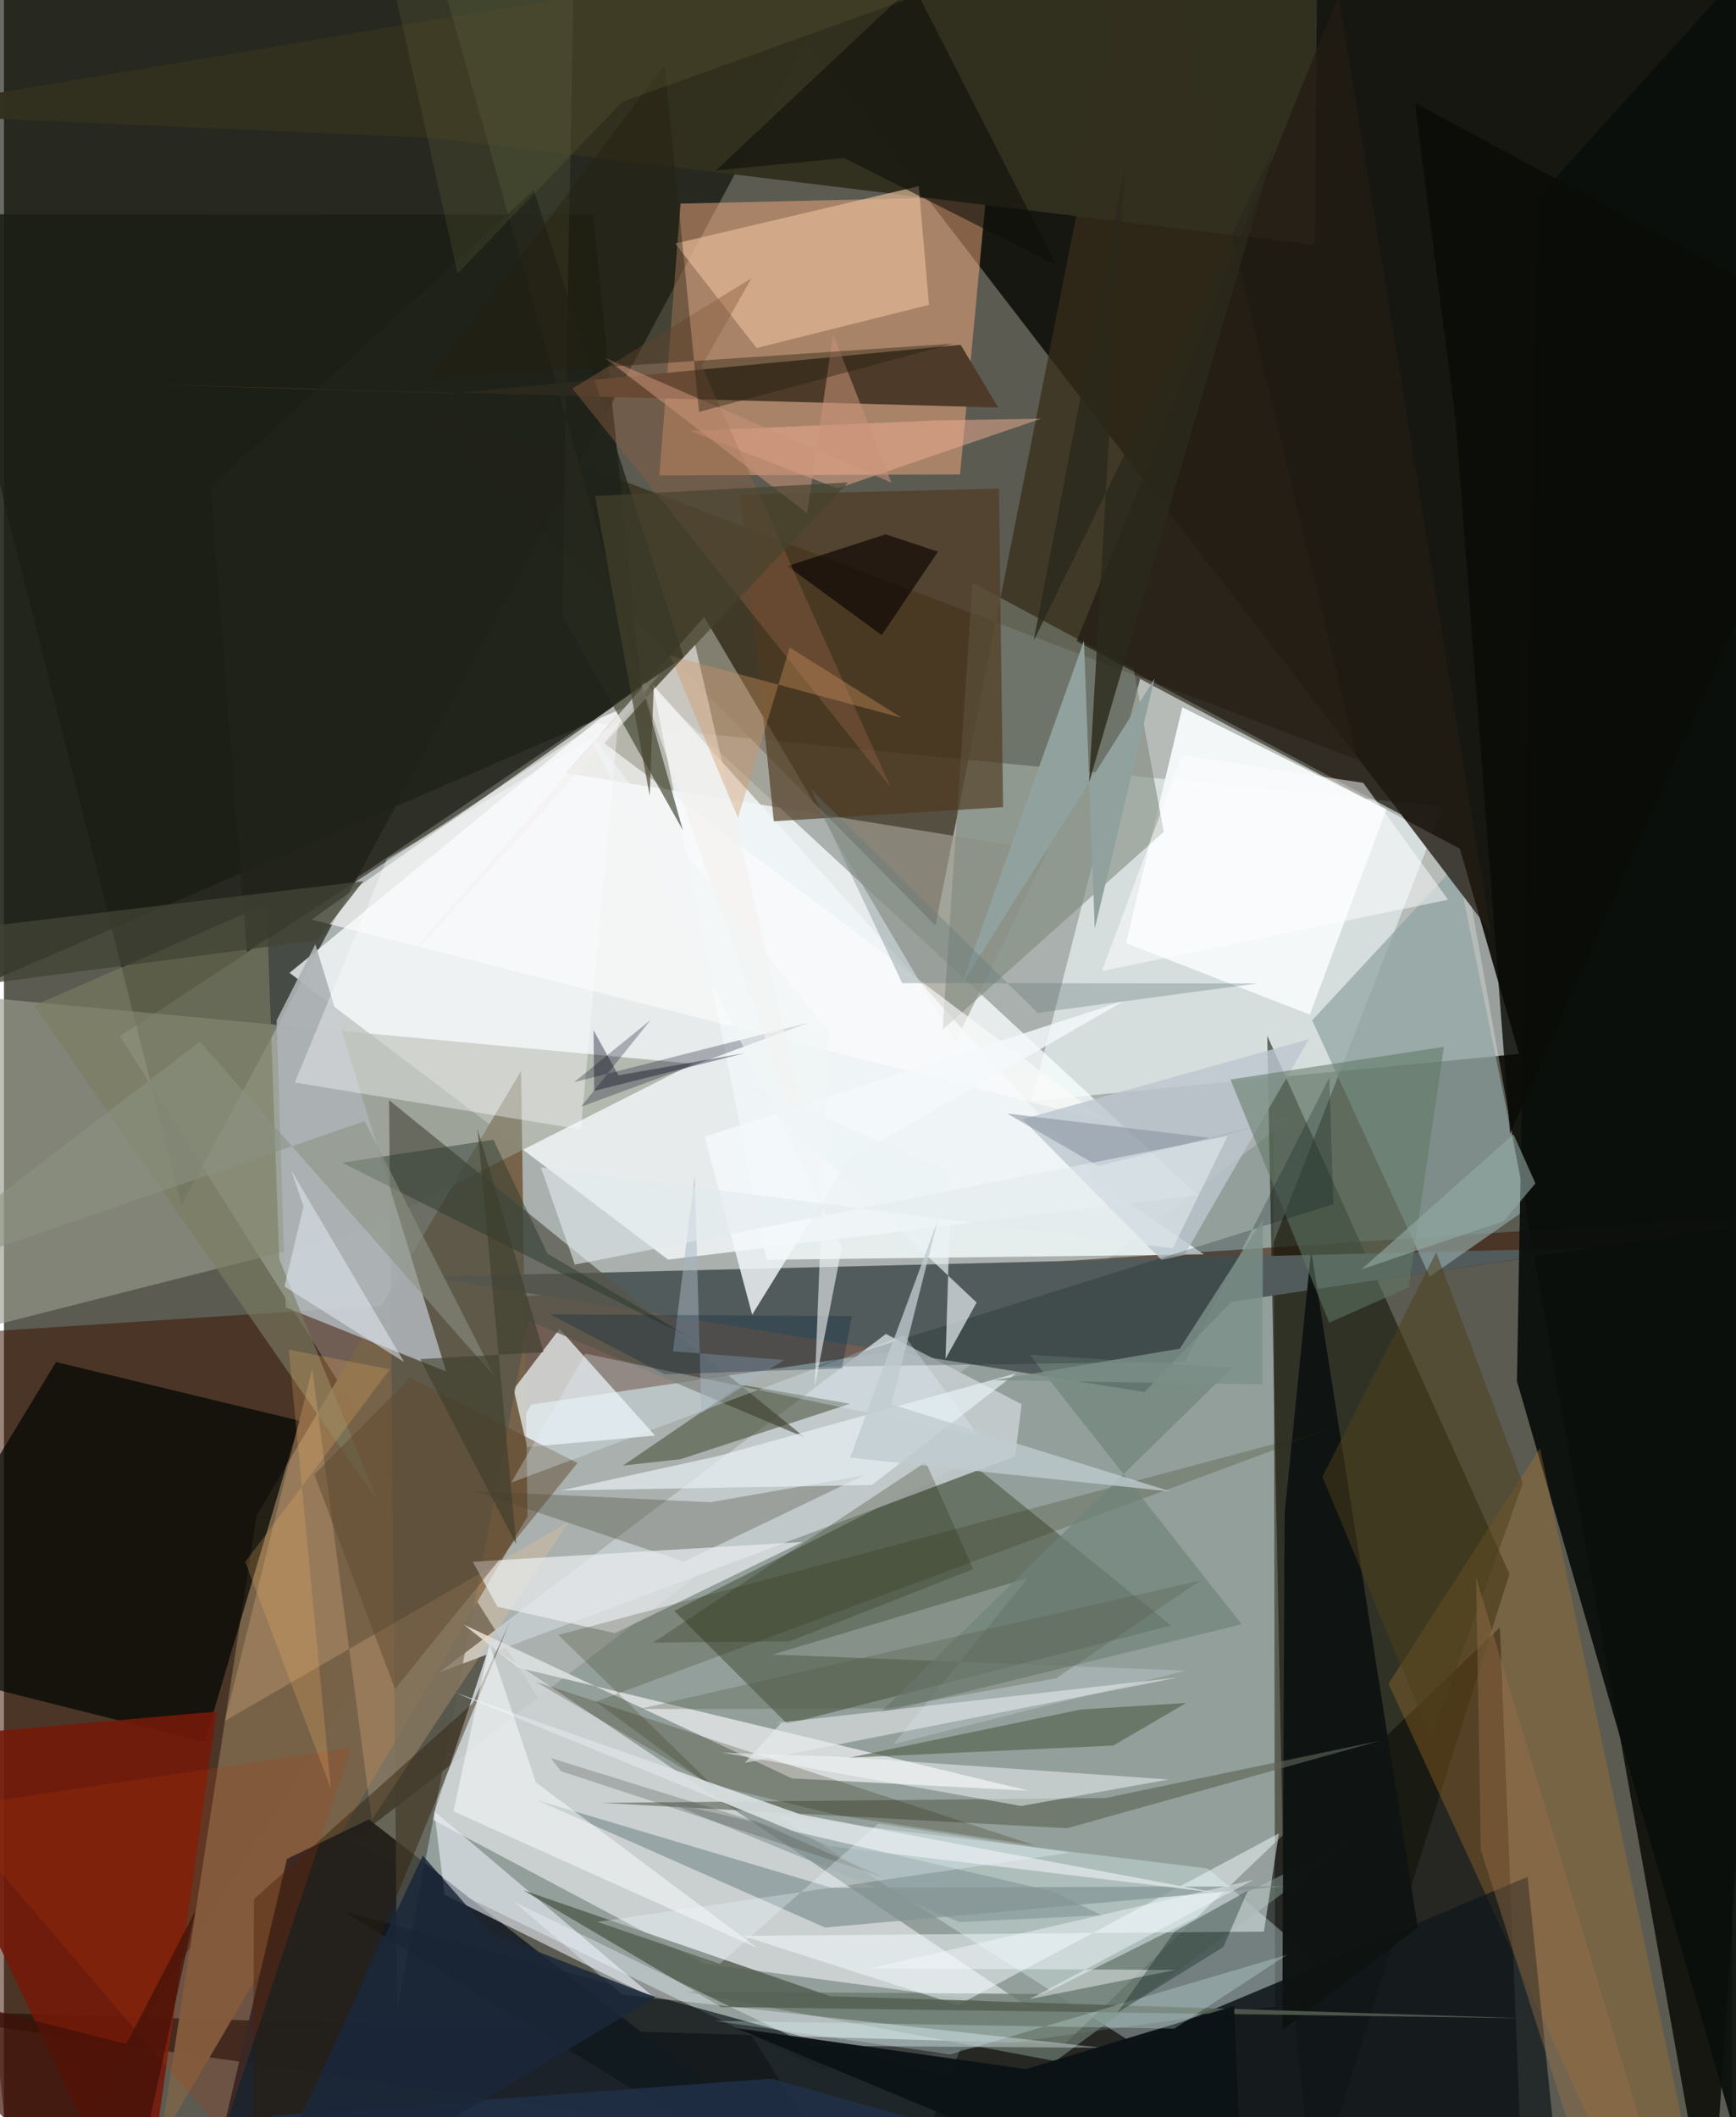<svg xmlns="http://www.w3.org/2000/svg" width="228" height="278" viewBox="0 0 836 1024"><path fill="#5b5b52" d="M0 0h836v1024H0z"/><path fill="#d1dbdb" fill-opacity=".667" d="M287.01 349.904l409.154 40.093L425.748 1086 56.106 501.142z"/><path fill="#0a0b05" fill-opacity=".847" d="M709.975 438.029L825.745 1086 898-5.735 334.695-49.53z"/><path fill="#060900" fill-opacity=".6" d="M428.265-62l-49.598 99.48L85.9 582.885-62-3.593z"/><path fill="#939f9a" fill-opacity=".992" d="M614.216 547.126l.725 423.187-219.393 30.374L168.119 890.59z"/><path fill="#f9fcff" fill-opacity=".769" d="M309.722 329.879L577.557 578.04l-256.243 31.217L138.167 470.54z"/><path fill="#000003" fill-opacity=".584" d="M723.683 787.113l-210.59 201.549L-62 971.993 735.785 1086z"/><path fill="#3d1301" fill-opacity=".522" d="M898 584.715l-938.32 61.422 46.065 429.796L255.23 679.325z"/><path fill="#f6ffff" fill-opacity=".584" d="M549.616 328.347L704.34 410.51l28.592 99.22-235.752 22.775z"/><path fill="#362d1a" fill-opacity=".741" d="M200.722 195.104l454.085 172.262L551.79-62 450.646 447.628z"/><path fill="#d0d5d7" fill-opacity=".894" d="M234.879 795.924l-27.78 84.001 131.732 69.869 156.761 20.938z"/><path fill="#776349" fill-opacity=".992" d="M253.308 733.41l-177.72 302.295 46.637-302.747L250.16 517.994z"/><path fill="#f6ad80" fill-opacity=".494" d="M462.53 229.49l12.558-134.445L327.31 98.5l-10.244 131.405z"/><path fill="#101406" fill-opacity=".569" d="M611.126 500.928L728.34 761.247l-95.109 302L619.26 923.47z"/><path fill="#1b222a" fill-opacity=".957" d="M136.919 899.06l39.644-19.064L440.364 1086H92.886z"/><path fill="#1b1e14" fill-opacity=".878" d="M284.931 103.883L-62 103.581l6.113 392.4 364.804-157.535z"/><path fill="#969c8d" fill-opacity=".631" d="M-20.433 644.952l192.377-48.799 161.324-81.651-367.574-34.353z"/><path fill="#202c0f" fill-opacity=".369" d="M378.89 833.777l-54.61-54.635 142.626-72.217 97.758 79.263z"/><path fill="#525b5c" d="M593.784 629.61l174.774-26.05-563.542 14.023 346.716 55.728z"/><path fill="#010502" fill-opacity=".706" d="M97.093 842.572l45.96-155.382-117.864-28.434L-62 802.508z"/><path fill="#e4ffff" fill-opacity=".325" d="M545.898 988.028L373.88 878.254l208.427 25.455 54.963 46.658z"/><path fill="#741909" fill-opacity=".894" d="M66.293 1086L-62 814.783v27.56l164.806-14.52z"/><path fill="#9e9d90" fill-opacity=".694" d="M505.08 411.628l-44.818 92.389L338.778 298.4l-67.203 75.49z"/><path fill="#4d3a29" d="M67.924 185.85l148.482 4.451 246.426-23.534 18.132 30.313z"/><path fill="#c4cbcd" fill-opacity=".914" d="M426.65 645.171l65.691 33.994-3.19 25.222L210.591 808.9z"/><path fill="#f2fafe" fill-opacity=".698" d="M314.996 694.358l-61.907 5.524-6.508-27.937 22.188-29.191z"/><path fill="#8da3a1" fill-opacity=".702" d="M632.854 493.487l56.883 123.986 46.934-32.747-33.915-166.64z"/><path fill="#32301f" fill-opacity=".988" d="M-62 54.851l270.702 11.9 425.538 51.818L635.615-62z"/><path fill="#f0f6f8" fill-opacity=".859" d="M580.461 606.695l-48.809-33.408L313.84 331.188l55.02 278.132z"/><path fill="#0b0f0c" fill-opacity=".949" d="M741.907 95.637L731.945 668l121.09 418L884.279-62z"/><path fill="#f6f9fa" fill-opacity=".973" d="M631.743 490.706l37.093-99.26-98.78-49.368-27.26 114.052z"/><path fill="#57554a" fill-opacity=".729" d="M190.263 971.229l-3.948-439.139 201.107 163.16-133.74-56.6z"/><path fill="#dddfdf" fill-opacity=".898" d="M495.724 866.109l-114.419-5.949-158.74-74.304 26.04 20.687z"/><path fill="#acb2b5" fill-opacity=".906" d="M150.654 456.712l63.273 206.616-77.63-30.98-4.378-138.838z"/><path fill="#b3792c" fill-opacity=".325" d="M743.083 700.494l-73.255 113.86 101.558 220.49 50.06 36.388z"/><path fill="#7c867a" fill-opacity=".565" d="M546.517 323.62l14.555 78.694-106.963 95.709 14.45-216.117z"/><path fill="#f1f5ff" fill-opacity=".561" d="M210.905 878.395L315.812 967.2l-102.69-50.858-4.94-40.196z"/><path fill="#0d171a" fill-opacity=".69" d="M164.152 924.337l217.08 133.492 355.856-150.07L755.452 1086z"/><path fill="#e5bc99" fill-opacity=".671" d="M442.535 90.053l-117.783 27.75 39.34 50.517 83.414-20.878z"/><path fill="#4e391f" fill-opacity=".655" d="M356.238 239.34l16.2 157.878 110.92-6.84-1.989-154.068z"/><path fill="#fbfcfc" fill-opacity=".635" d="M317.506 325.553l-27.316 33.764 243.695 183.117-385.06-97.673z"/><path fill="#67776d" fill-opacity=".745" d="M508.71 996.888l147.424-108.895-153.339 76.428-173.525-1.189z"/><path fill="#221c13" fill-opacity=".737" d="M645.676-2.024l73.598 452.93-43.33-56.9-157-83.913z"/><path fill="#0f1312" fill-opacity=".973" d="M683.955 932.429l-65.54 49.475 1.125-249.708 12.835-127.36z"/><path fill="#f2feff" fill-opacity=".49" d="M609.549 934.244l7.217-47.503-155.208 83.06-104.179-33.506z"/><path fill="#7b7d62" fill-opacity=".62" d="M133.176 609.015l47.573 116.917L14.617 486.364l112.432-49.105z"/><path fill="#343b22" fill-opacity=".478" d="M327.43 705.717l-27.975 3.147 57.265-39.078 52.564 9.172z"/><path fill="#363827" fill-opacity=".278" d="M328.92 755.362l-101.268-34.197 114.133 5.416 74.308-13.025z"/><path fill="#3f422e" fill-opacity=".659" d="M269.954 297.442L276.579-62h-79.626L328.45 401.556z"/><path fill="#ffce91" fill-opacity=".227" d="M177.925 880.207l95.191-144.035-166.193 96.139L149.112 662z"/><path fill="#eaedf0" fill-opacity=".694" d="M295.566 789.919l90.708-44.133-159.482 9.579 11.946 21.777z"/><path fill="#bcc7ce" fill-opacity=".8" d="M631.304 502.592l-138.559 38.77 67.206 67.98 11.151-2.383z"/><path fill="#fcfdff" fill-opacity=".38" d="M279.07 546.278L140.7 523.582l44.587-108.152 111.82-65.718z"/><path fill="#2a2b0b" fill-opacity=".216" d="M641.908 691.072l-373.729 99.696 79.27 77.233-61.142-44.944z"/><path fill="#05021d" fill-opacity=".271" d="M275.874 523.394l113.943-28.92-110.667 40.85 33.742-42.07z"/><path fill="#839495" fill-opacity=".706" d="M397.24 932.29l222.35-19.993-219.064.782-142.57-42.355z"/><path fill="#5b6557" fill-opacity=".635" d="M514.233 884.265l-225.105-12.27 243.754-2.36 132.773-27.7z"/><path fill="#251c00" fill-opacity=".22" d="M257.216 813.382l84.18 49.523 62.965 15.24 94.556 14.467z"/><path fill="#2e1c06" fill-opacity=".439" d="M120.962 918.514L120.259 1086l124.407-301.5-17.9 39.258z"/><path fill="#e7f0f5" fill-opacity=".682" d="M269.561 720.891l75.895-16.64 144.209-40.032-69.806 54.034z"/><path fill="#555f53" fill-opacity=".851" d="M346.986 970.72l-95.716-56.452 148.396 51.21 336.244 10.658z"/><path fill="#617765" fill-opacity=".553" d="M593.348 522.12l103.273-15.812-17.098 116.412-38.407 16.994z"/><path fill="#21241a" fill-opacity=".769" d="M117.548 460.393L99.968 235.65 256.285 91.965l72.469 225.981z"/><path fill="#dae6ee" fill-opacity=".263" d="M371.826 800.25l123.422-36.99-64.976 80.355 141.347-35.59z"/><path fill="#f3efee" fill-opacity=".596" d="M172.63 489.174l161.688-177.535 63.29 274.311-88.748-253.549z"/><path fill="#f0f7ff" fill-opacity=".369" d="M531.18 990.445l-140.918-.974-143.47-69.654 52.425 44.928z"/><path fill="#dae1e3" fill-opacity=".882" d="M385.261 877.535l200.898 37.877-186.65-22.509-181.166-74.23z"/><path fill="#60482f" fill-opacity=".486" d="M196.457 666.414l-46.312 46.722 39.029 103.774 88.264-109.306z"/><path fill="#6f8379" fill-opacity=".651" d="M423.664 828.48l175.11-42.861L496.137 655.22l98.087 6.248z"/><path fill="#4a5944" fill-opacity=".565" d="M408.929 850.126l111.892-23.283 51.185-3.192-35.397 20.609z"/><path fill="#f4f9fb" fill-opacity=".816" d="M541.95 484.055l-133.78 77.092-46.202 74.72-22.996-86.046z"/><path fill="#021617" fill-opacity=".224" d="M571.456 658.538l-179.994 2.59 251.688-78.697-1.984-61.225z"/><path fill="#f4fbfe" fill-opacity=".478" d="M403.556 849.634l-55.952-1.954 144.478 25.828 71.455-12.84z"/><path fill="#f5f9fd" fill-opacity=".455" d="M604.524 909.219l-108.271 57.638 70.639-14.088-148.329-.666z"/><path fill="#f0b094" fill-opacity=".494" d="M450.04 203.389l51.711-.888-98.565 33.747-71.401-27.848z"/><path fill="#10100b" fill-opacity=".592" d="M344.46 82.438l95.464-89.69 69.128 135.504-102.54-51.834z"/><path fill="#90a19e" d="M556.607 328.265l-28.903 120.842-5.232-139.186-59.313 166.543z"/><path fill="#090301" fill-opacity=".627" d="M424.64 307.18l27.205-40.376-25.288-8.355-47.562 15.344z"/><path fill="#895d41" fill-opacity=".451" d="M361.658 134.538l-24.103 42.501 91.45 203.823-153.976-192.944z"/><path fill="#4d3f1a" fill-opacity=".51" d="M690.498 840.913l44.287-123.558-41.9-111.655-55.078 108.577z"/><path fill="#253629" fill-opacity=".439" d="M236.782 551.21l-73.178 11.138 173.717 87.567-74.387-43.533z"/><path fill="#e8f7ff" fill-opacity=".29" d="M435.46 645.765L245.44 717.07l35.861-62.361 190.26 39.85z"/><path fill="#b0380e" fill-opacity=".216" d="M-62 879.57v-44.521l168.174 196.502 61.689-186.179z"/><path fill="#262e0c" fill-opacity=".259" d="M445.934 707.177l-131.945 87.308 66.036-.62 88.885-34.954z"/><path fill="#fafcfd" fill-opacity=".51" d="M257.36 862.125l107.052 80.028-146.929-66.086 17.39-80.84z"/><path fill="#0c1317" fill-opacity=".973" d="M494.418 1000.733l100.706-30.523 4.808 113.032-245.756-102.307z"/><path fill="#e9edef" fill-opacity=".557" d="M568.19 811.3l-195.844 22.216 4.104-.689-18.1 19.81z"/><path fill="#99714a" fill-opacity=".412" d="M759.92 1036.748l-45.464-141.875-2.27-131.892L809.496 1086z"/><path fill="#414434" fill-opacity=".757" d="M-62 482.816l24.212-31.227 211.586-25.385-22.193 28.567z"/><path fill="#e0feff" fill-opacity=".251" d="M343.416 977.388l222.72 3.796 54.688-35.765-163.06 48.197z"/><path fill="#c99278" fill-opacity=".557" d="M388.51 248.199l-97.847-75.187 138.634 60.4-28.182-71.7z"/><path fill="#95aca7" fill-opacity=".588" d="M656.657 613.995l68.989-23.462 15.24-18.17-10.603-23.724z"/><path fill="#241e0d" fill-opacity=".4" d="M319.603 31.279l16.689 167.94L459.21 166.2l-253.77 17.022z"/><path fill="#62767a" fill-opacity=".333" d="M500.088 489.877L390.462 381.83l44.074 93.669 172.045.148z"/><path fill="#0a0c08" fill-opacity=".82" d="M682.602 49.807L898 165.78 728.6 548.365 702.242 203.26z"/><path fill="#e3ecf4" fill-opacity=".514" d="M135.695 622.243l57.942 36.567-54.698-92.87 5.98 17.564z"/><path fill="#ebf2f6" fill-opacity=".667" d="M455.504 657.246l2.81-90.168-99.798-42.934L470.55 629.989z"/><path fill="#febb6a" fill-opacity=".216" d="M137.761 652.79l48.9 9.502-69.938 93.169 41.454 109.706z"/><path fill="#400f06" fill-opacity=".682" d="M57.276 1086L92.58 924.236l-33.37 64.427L-62 957.773z"/><path fill="#d29561" fill-opacity=".373" d="M380.115 313.167l-25.024 82.449-32.815-78.508 112.022 30.074z"/><path fill="#001713" fill-opacity=".322" d="M538.633 973.425l51.215-31.68 11.896-27.274-35.37 19.647z"/><path fill="#becbcf" fill-opacity=".776" d="M429.322 679.226l135.215 42.207-155.194-16.443 42.347-114.538z"/><path fill="#fdfdff" fill-opacity=".506" d="M531.196 469.655l167.472-34.498-41.07-56.501-87.609-13.378z"/><path fill="#859598" fill-opacity=".616" d="M507.307 914.766l-187.446-43.512 142.577 58.396 68.4-3.354z"/><path fill="#1f3046" fill-opacity=".871" d="M657.422 1086h-546.7l18.978-62.713 241.444-17.937z"/><path fill="#8892a2" fill-opacity=".569" d="M584.13 550.417l49.114-12.592-103.829 26.13-44.1-25.388z"/><path fill="#8b9382" fill-opacity=".569" d="M174.47 542.253l62.911 123.621L94.814 503.772-62 623.784z"/><path fill="#a7b7c2" fill-opacity=".506" d="M337.387 683.458l40.081-25.7-53.82-4.182 10.536-85.299z"/><path fill="#83854a" fill-opacity=".161" d="M299.005 49.322L608.177-62H176.148l43.33 194.296z"/><path fill="#03223b" fill-opacity=".294" d="M319.581 664.695l85.848-2.838 4.745-25.296-145.831-.835z"/><path fill="#45473f" fill-opacity=".263" d="M264.617 850.34l101.14 31.339 59.394 26.17-155.742-51.202z"/><path fill="#e2eaee" fill-opacity=".592" d="M565.464 603.778l26.446-54.297-315.733 62.165-16.451-47.04z"/><path fill="#46422e" fill-opacity=".667" d="M314.273 333.42l-1.873 51.549-26.445-145.042 122.393-6.57z"/><path fill="#f0f8ff" fill-opacity=".302" d="M287.105 929.54l59.238 20.275 76.62-67.81 92.752 14.071z"/><path fill="#000217" fill-opacity=".361" d="M297.274 520.092l-12.035-21.756.295 29.31 72.935-18.31z"/><path fill="#7b9089" fill-opacity=".812" d="M568.856 652.283l40.146-62.372-.145 79.696-129.91-2.077z"/><path fill="#3b3b2b" fill-opacity=".576" d="M201.382 657.365l46.485 89.572-18.777-200.919 31.963 107.991z"/><path fill="#2a291c" fill-opacity=".812" d="M524.968 378.385l17.129-296.902-43.947 228.384L614.764 71.095z"/><path fill="#f1f4f6" fill-opacity=".592" d="M398.917 499.057l-6.69 171.646 13.175-67.696-123.58-250.323z"/><path fill="#1a2739" fill-opacity=".843" d="M114.28 1086l88.326-188.498 32.985 37.65 79.612 30.834z"/><path fill="#555d48" fill-opacity=".31" d="M509.029 811.72l69.83-47.331-271.508 62.196 120.56-.295z"/></svg>